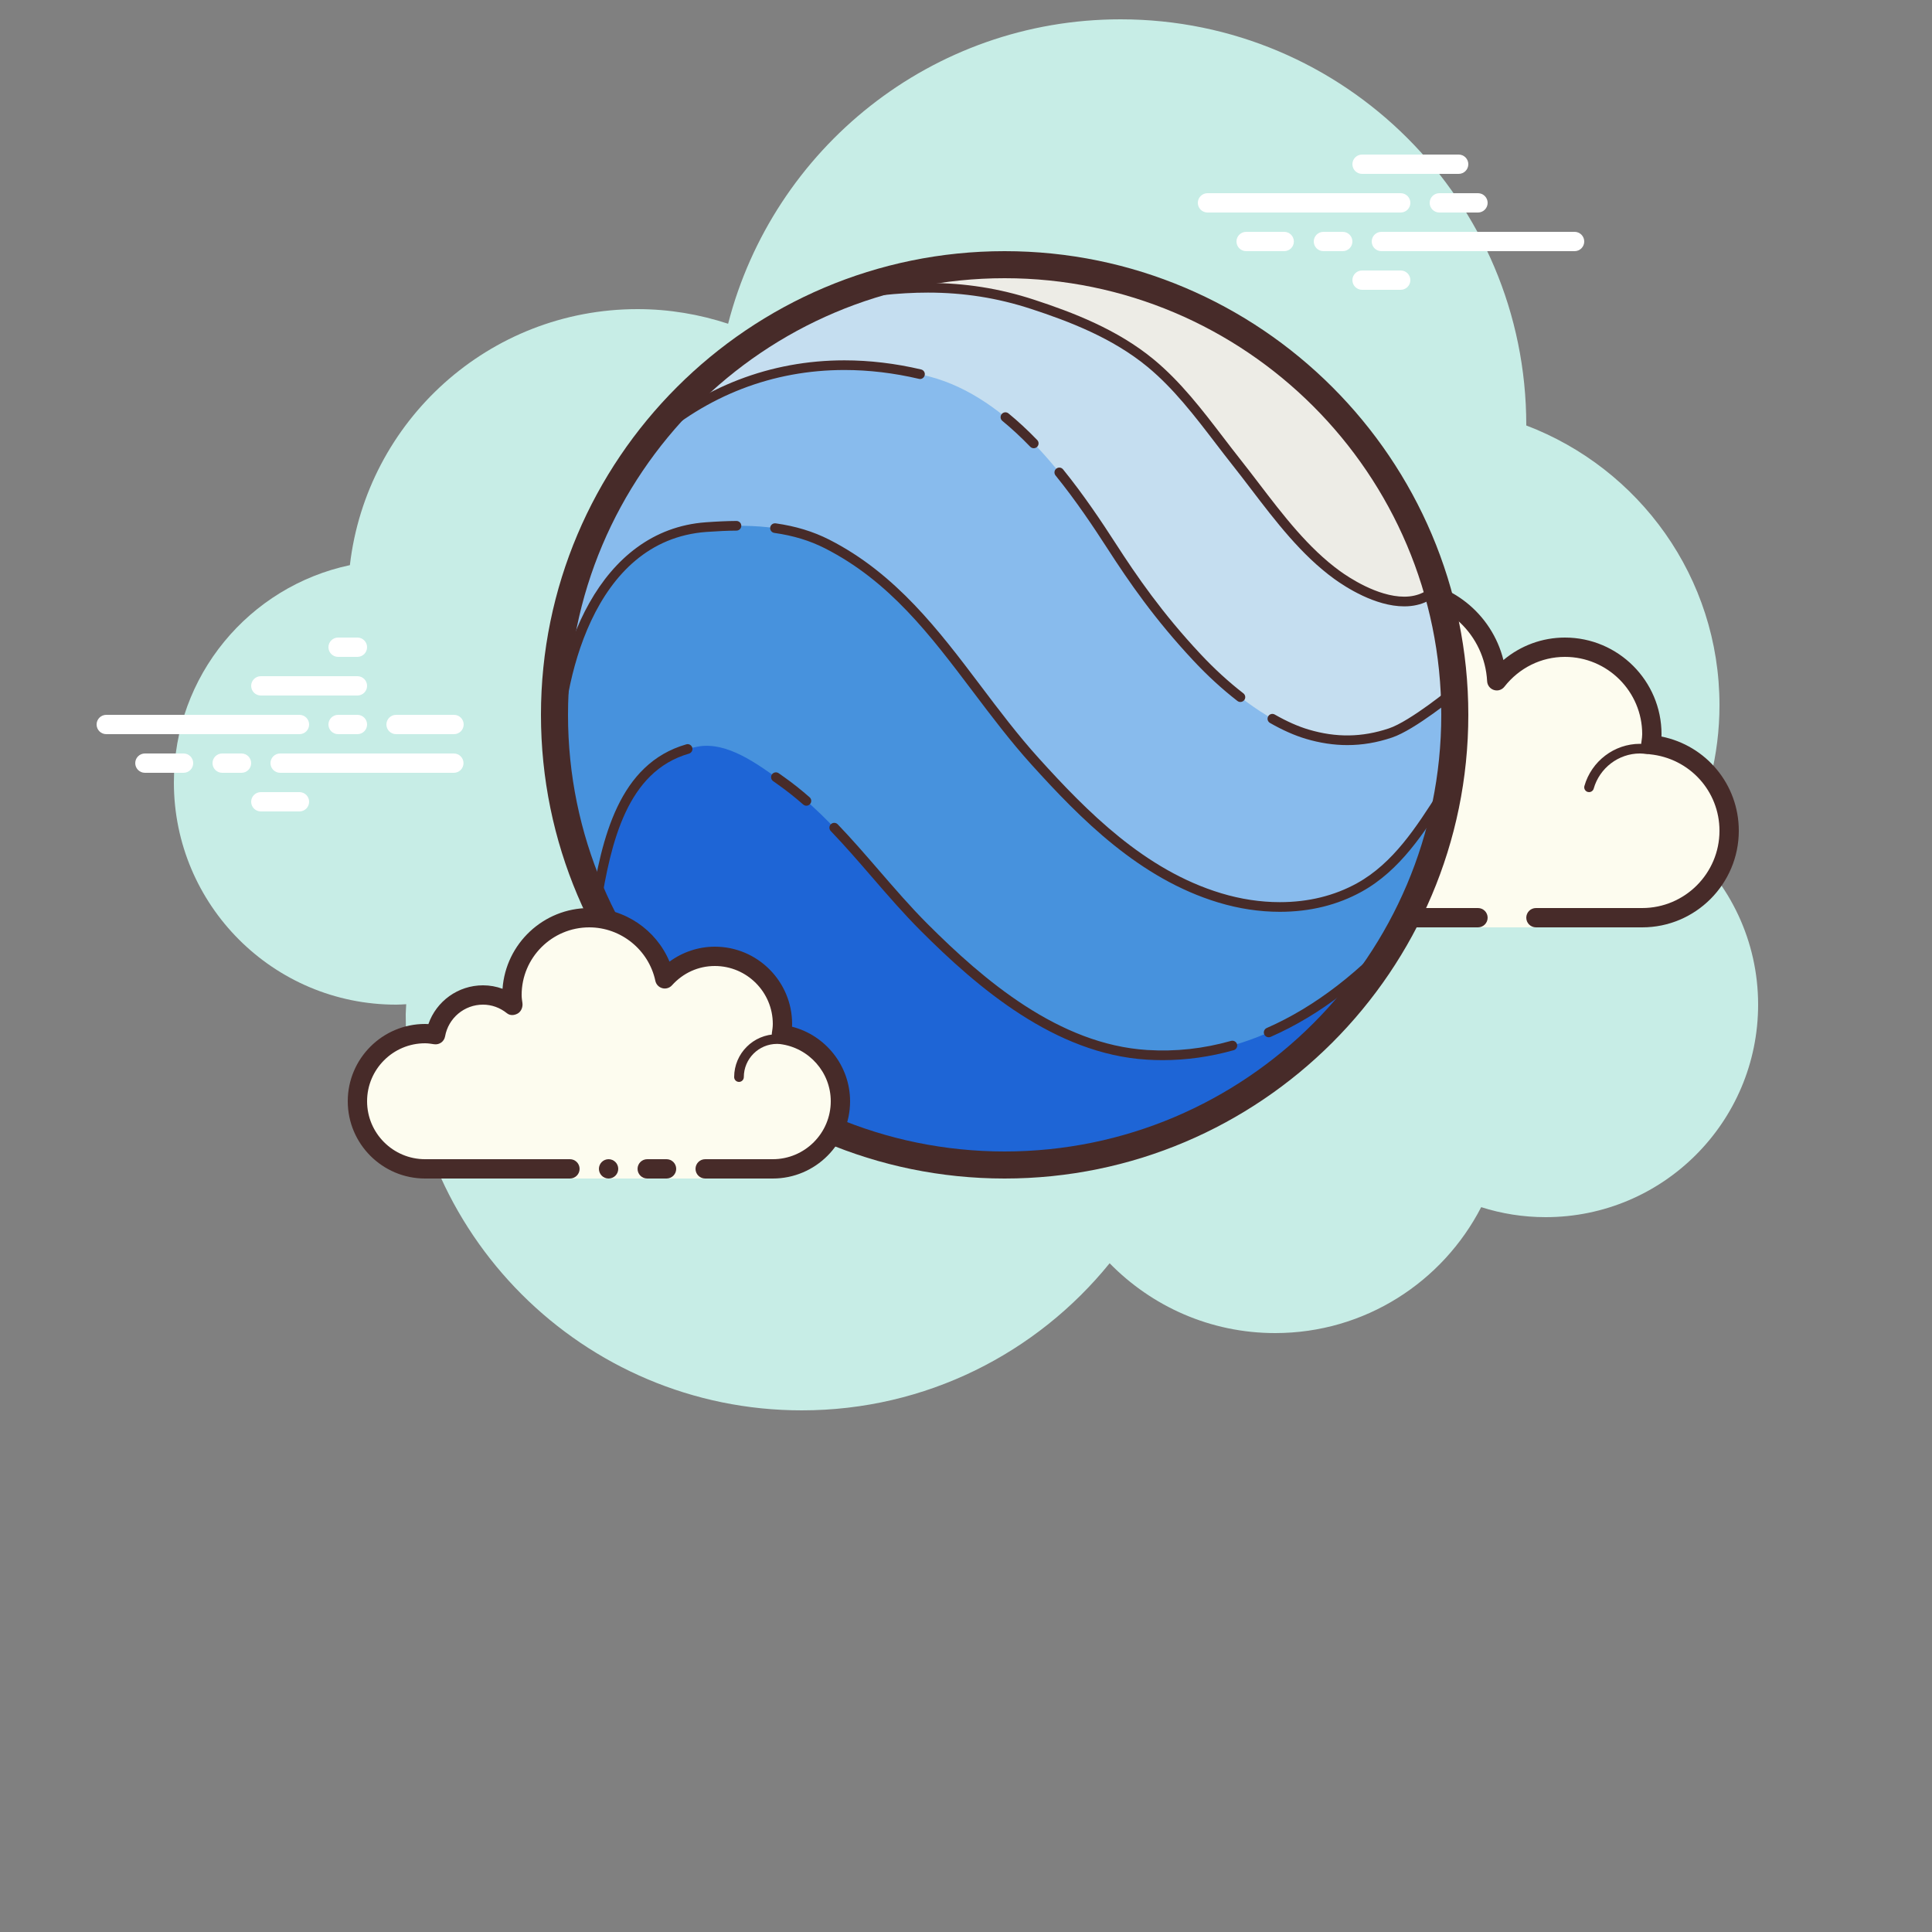 <svg xmlns="http://www.w3.org/2000/svg" x="0px" y="0px" width="48" height="48" viewBox="0 13 100 100">
<rect x="0" y="13" width="100" height="100" fill="#808080" stroke="none"/>
<path fill="#c7ede6" d="M87.215,56.71C88.35,54.555,89,52.105,89,49.5c0-6.621-4.159-12.257-10.001-14.478	C78.999,35.015,79,35.008,79,35c0-11.598-9.402-21-21-21c-9.784,0-17.981,6.701-20.313,15.757C36.211,29.272,34.638,29,33,29	c-7.692,0-14.023,5.793-14.89,13.252C12.906,43.353,9,47.969,9,53.5C9,59.851,14.149,65,20.5,65c0.177,0,0.352-0.012,0.526-0.022	C21.022,65.153,21,65.324,21,65.5C21,76.822,30.178,86,41.5,86c6.437,0,12.175-2.972,15.934-7.614C59.612,80.611,62.64,82,66,82	c4.65,0,8.674-2.65,10.666-6.518C77.718,75.817,78.837,76,80,76c6.075,0,11-4.925,11-11C91,61.689,89.53,58.727,87.215,56.71z"></path><path fill="#fdfcef" d="M76.5,60.5V61h3v-0.5c0,0,4.242,0,5.5,0c2.485,0,4.5-2.015,4.5-4.5c0-2.333-1.782-4.229-4.055-4.455 C85.467,51.364,85.5,51.187,85.5,51c0-2.485-2.015-4.5-4.5-4.5c-1.438,0-2.703,0.686-3.527,1.736 C77.333,45.6,75.171,43.5,72.5,43.5c-2.761,0-5,2.239-5,5c0,0.446,0.077,0.87,0.187,1.282C67.045,49.005,66.086,48.5,65,48.5 c-1.781,0-3.234,1.335-3.455,3.055C61.364,51.533,61.187,51.5,61,51.5c-2.485,0-4.5,2.015-4.5,4.5s2.015,4.5,4.5,4.5s9.5,0,9.5,0 H76.5z"></path><path fill="#472b29" d="M72.5,43c-3.033,0-5.5,2.467-5.5,5.5c0,0.016,0,0.031,0,0.047C66.398,48.192,65.71,48,65,48 c-1.831,0-3.411,1.261-3.858,3.005C61.095,51.002,61.048,51,61,51c-2.757,0-5,2.243-5,5s2.243,5,5,5h15.5 c0.276,0,0.5-0.224,0.5-0.5S76.776,60,76.5,60H61c-2.206,0-4-1.794-4-4s1.794-4,4-4c0.117,0,0.23,0.017,0.343,0.032l0.141,0.019 c0.021,0.003,0.041,0.004,0.062,0.004c0.246,0,0.462-0.185,0.495-0.437C62.232,50.125,63.504,49,65,49 c0.885,0,1.723,0.401,2.301,1.1c0.098,0.118,0.241,0.182,0.386,0.182c0.078,0,0.156-0.018,0.228-0.056 c0.209-0.107,0.314-0.346,0.254-0.573C68.054,49.218,68,48.852,68,48.5c0-2.481,2.019-4.5,4.5-4.5c2.381,0,4.347,1.872,4.474,4.263 c0.011,0.208,0.15,0.387,0.349,0.45c0.05,0.016,0.101,0.024,0.152,0.024c0.15,0,0.296-0.069,0.392-0.192 C78.638,47.563,79.779,47,81,47c2.206,0,4,1.794,4,4c0,0.117-0.017,0.23-0.032,0.343l-0.019,0.141 c-0.016,0.134,0.022,0.268,0.106,0.373c0.084,0.105,0.207,0.172,0.34,0.185C87.451,52.247,89,53.949,89,56c0,2.206-1.794,4-4,4 h-5.5c-0.276,0-0.5,0.224-0.5,0.5s0.224,0.5,0.5,0.5H85c2.757,0,5-2.243,5-5c0-2.397-1.689-4.413-4.003-4.877 C85.999,51.082,86,51.041,86,51c0-2.757-2.243-5-5-5c-1.176,0-2.293,0.416-3.183,1.164C77.219,44.76,75.055,43,72.5,43L72.5,43z"></path><path fill="#472b29" d="M71,50c-1.403,0-2.609,0.999-2.913,2.341C67.72,52.119,67.301,52,66.875,52 c-1.202,0-2.198,0.897-2.353,2.068C64.319,54.022,64.126,54,63.937,54c-1.529,0-2.811,1.2-2.918,2.732 C61.01,56.87,61.114,56.99,61.251,57c0.006,0,0.012,0,0.018,0c0.13,0,0.24-0.101,0.249-0.232c0.089-1.271,1.151-2.268,2.419-2.268 c0.229,0,0.47,0.042,0.738,0.127c0.022,0.007,0.045,0.01,0.067,0.01c0.055,0,0.11-0.02,0.156-0.054 C64.962,54.537,65,54.455,65,54.375c0-1.034,0.841-1.875,1.875-1.875c0.447,0,0.885,0.168,1.231,0.473 c0.047,0.041,0.106,0.063,0.165,0.063c0.032,0,0.063-0.006,0.093-0.019c0.088-0.035,0.148-0.117,0.155-0.212 C68.623,51.512,69.712,50.5,71,50.5c0.208,0,0.425,0.034,0.682,0.107c0.023,0.007,0.047,0.01,0.07,0.01 c0.109,0,0.207-0.073,0.239-0.182c0.038-0.133-0.039-0.271-0.172-0.309C71.517,50.04,71.256,50,71,50L71,50z"></path><path fill="#472b29" d="M84.883,51.5c-1.326,0-2.508,0.897-2.874,2.182c-0.038,0.133,0.039,0.271,0.172,0.309 C82.205,53.997,82.228,54,82.25,54c0.109,0,0.209-0.072,0.24-0.182C82.795,52.748,83.779,52,84.883,52 c0.117,0,0.23,0.014,0.342,0.029c0.012,0.002,0.023,0.003,0.035,0.003c0.121,0,0.229-0.092,0.246-0.217 c0.019-0.137-0.077-0.263-0.214-0.281C85.158,51.516,85.022,51.5,84.883,51.5L84.883,51.5z"></path><path fill="#fff" d="M15.5,51h-10C5.224,51,5,50.776,5,50.5S5.224,50,5.5,50h10c0.276,0,0.5,0.224,0.5,0.5 S15.777,51,15.5,51z"></path><path fill="#fff" d="M18.5,51h-1c-0.276,0-0.5-0.224-0.5-0.5s0.224-0.5,0.5-0.5h1c0.276,0,0.5,0.224,0.5,0.5 S18.777,51,18.5,51z"></path><path fill="#fff" d="M23.491,53H14.5c-0.276,0-0.5-0.224-0.5-0.5s0.224-0.5,0.5-0.5h8.991c0.276,0,0.5,0.224,0.5,0.5 S23.767,53,23.491,53z"></path><path fill="#fff" d="M12.5,53h-1c-0.276,0-0.5-0.224-0.5-0.5s0.224-0.5,0.5-0.5h1c0.276,0,0.5,0.224,0.5,0.5 S12.777,53,12.5,53z"></path><path fill="#fff" d="M9.5,53h-2C7.224,53,7,52.776,7,52.5S7.224,52,7.5,52h2c0.276,0,0.5,0.224,0.5,0.5S9.777,53,9.5,53z"></path><path fill="#fff" d="M15.5,55h-2c-0.276,0-0.5-0.224-0.5-0.5s0.224-0.5,0.5-0.5h2c0.276,0,0.5,0.224,0.5,0.5 S15.776,55,15.5,55z"></path><path fill="#fff" d="M18.5,46c-0.177,0-0.823,0-1,0c-0.276,0-0.5,0.224-0.5,0.5c0,0.276,0.224,0.5,0.5,0.5 c0.177,0,0.823,0,1,0c0.276,0,0.5-0.224,0.5-0.5C19,46.224,18.776,46,18.5,46z"></path><path fill="#fff" d="M18.5,48c-0.177,0-4.823,0-5,0c-0.276,0-0.5,0.224-0.5,0.5c0,0.276,0.224,0.5,0.5,0.5 c0.177,0,4.823,0,5,0c0.276,0,0.5-0.224,0.5-0.5C19,48.224,18.776,48,18.5,48z"></path><path fill="#fff" d="M23.5,50c-0.177,0-2.823,0-3,0c-0.276,0-0.5,0.224-0.5,0.5c0,0.276,0.224,0.5,0.5,0.5 c0.177,0,2.823,0,3,0c0.276,0,0.5-0.224,0.5-0.5C24,50.224,23.776,50,23.5,50z"></path><path fill="#fff" d="M72.5,24h-10c-0.276,0-0.5-0.224-0.5-0.5s0.224-0.5,0.5-0.5h10c0.276,0,0.5,0.224,0.5,0.5 S72.776,24,72.5,24z"></path><path fill="#fff" d="M76.5,24h-2c-0.276,0-0.5-0.224-0.5-0.5s0.224-0.5,0.5-0.5h2c0.276,0,0.5,0.224,0.5,0.5 S76.776,24,76.5,24z"></path><path fill="#fff" d="M81.5,26h-10c-0.276,0-0.5-0.224-0.5-0.5s0.224-0.5,0.5-0.5h10c0.276,0,0.5,0.224,0.5,0.5 S81.777,26,81.5,26z"></path><path fill="#fff" d="M69.5,26h-1c-0.276,0-0.5-0.224-0.5-0.5s0.224-0.5,0.5-0.5h1c0.276,0,0.5,0.224,0.5,0.5 S69.776,26,69.5,26z"></path><path fill="#fff" d="M66.47,26H64.5c-0.276,0-0.5-0.224-0.5-0.5s0.224-0.5,0.5-0.5h1.97c0.276,0,0.5,0.224,0.5,0.5 S66.746,26,66.47,26z"></path><path fill="#fff" d="M75.5,22h-5c-0.276,0-0.5-0.224-0.5-0.5s0.224-0.5,0.5-0.5h5c0.276,0,0.5,0.224,0.5,0.5 S75.777,22,75.5,22z"></path><path fill="#fff" d="M72.5,28h-2c-0.276,0-0.5-0.224-0.5-0.5s0.224-0.5,0.5-0.5h2c0.276,0,0.5,0.224,0.5,0.5 S72.776,28,72.5,28z"></path><circle cx="52" cy="50" r="23" fill="#4792dd"></circle><path fill="#88bbed" d="M52,27c-12.652,0-22.914,10.216-22.996,22.848c0.591-4.384,2.802-9.217,7.54-9.564	c2.137-0.157,4.319-0.117,6.259,0.869c4.902,2.491,7.239,7.35,10.78,11.264c2.683,2.965,5.625,5.87,9.549,7.057	c2.369,0.716,5.027,0.677,7.228-0.541c1.888-1.045,3.102-2.905,4.243-4.692C74.86,52.865,75,51.449,75,50C75,37.297,64.703,27,52,27	z"></path><path fill="#c5def0" d="M52,27c-6.98,0-13.229,3.114-17.447,8.023c3.91-3.02,8.72-3.813,13.567-2.531	c4.149,1.097,7.188,5.321,9.401,8.752c1.284,1.991,2.569,3.789,4.431,5.78c1.862,1.991,3.982,3.468,5.715,3.981	c1.734,0.514,3.147,0.321,4.303-0.064c0.881-0.294,2.353-1.404,3.006-1.917C74.463,36.774,64.375,27,52,27z"></path><path fill="#edece6" d="M53.438,28.75c2.165,0.708,4.349,1.586,6.122,3.052c1.747,1.444,3.048,3.376,4.446,5.138	c1.581,1.993,3.119,4.311,5.201,5.821c1.282,0.93,3.495,1.996,4.905,0.914C71.364,34.05,62.508,27,52,27	c-2.49,0-4.886,0.401-7.132,1.133C47.767,27.742,50.488,27.785,53.438,28.75z"></path><path fill="#1e65d6" d="M52,73c8.06,0,15.147-4.149,19.254-10.424c-3.21,3.097-7.241,5.309-11.886,5.021	c-4.56-0.283-8.452-3.515-11.534-6.597c-2.483-2.483-4.506-5.533-7.398-7.578c-1.194-0.844-2.79-2.065-4.332-1.776	c-3.612,0.677-4.612,4.415-5.16,7.607C34.505,67.346,42.59,73,52,73z"></path><g><path fill="#472b29" d="M72.681,44.385c-1.499,0-3.031-0.994-3.621-1.421c-1.695-1.23-3.021-2.966-4.304-4.646 c-0.316-0.415-0.63-0.825-0.945-1.223c-0.303-0.382-0.602-0.772-0.902-1.164c-1.062-1.388-2.16-2.823-3.507-3.937 c-1.82-1.504-4.075-2.364-6.041-3.007c-1.731-0.566-3.475-0.842-5.332-0.842c-1.508,0-3.15,0.179-5.167,0.563 c-0.14,0.026-0.267-0.063-0.292-0.199s0.063-0.267,0.199-0.292c2.05-0.39,3.721-0.572,5.261-0.572c1.91,0,3.705,0.283,5.487,0.866 c2.011,0.658,4.32,1.54,6.204,3.097c1.391,1.15,2.507,2.608,3.586,4.018c0.298,0.39,0.595,0.777,0.896,1.158 c0.317,0.4,0.633,0.813,0.951,1.229c1.261,1.651,2.564,3.358,4.201,4.545c0.429,0.311,1.937,1.326,3.327,1.326 c0.732,0,1.31-0.29,1.718-0.861c0.081-0.112,0.237-0.138,0.349-0.059c0.113,0.08,0.139,0.236,0.059,0.349 C74.299,44.025,73.584,44.385,72.681,44.385z"></path></g><g><path fill="#472b29" d="M69.737,51.566c-0.698,0-1.418-0.108-2.141-0.323c-0.581-0.172-1.208-0.449-1.862-0.824 c-0.12-0.068-0.162-0.221-0.093-0.341c0.068-0.121,0.221-0.162,0.341-0.093c0.622,0.355,1.212,0.617,1.756,0.778 c1.424,0.422,2.758,0.405,4.152-0.062c1.099-0.366,3.238-2.122,3.259-2.139c0.107-0.088,0.264-0.073,0.352,0.034 c0.088,0.107,0.073,0.264-0.034,0.352c-0.091,0.075-2.233,1.833-3.419,2.228C71.266,51.439,70.509,51.566,69.737,51.566z M64.202,49.334c-0.054,0-0.107-0.017-0.153-0.052c-0.786-0.609-1.553-1.312-2.279-2.089c-2.004-2.142-3.327-4.061-4.458-5.814 c-0.691-1.07-1.619-2.465-2.677-3.769c-0.087-0.107-0.07-0.265,0.037-0.352c0.106-0.087,0.264-0.071,0.352,0.037 c1.073,1.323,2.011,2.733,2.708,3.813c1.119,1.735,2.427,3.631,4.404,5.744c0.708,0.757,1.455,1.442,2.221,2.035 c0.109,0.085,0.129,0.242,0.044,0.351C64.35,49.301,64.276,49.334,64.202,49.334z M53.506,36.2c-0.065,0-0.131-0.025-0.18-0.076 c-0.481-0.498-0.967-0.948-1.444-1.339c-0.107-0.087-0.123-0.245-0.035-0.352c0.087-0.107,0.245-0.123,0.352-0.035 c0.493,0.403,0.993,0.866,1.487,1.378c0.096,0.1,0.093,0.258-0.006,0.354C53.631,36.177,53.568,36.2,53.506,36.2z M33.632,36.035 c-0.068,0-0.137-0.028-0.186-0.083c-0.092-0.103-0.083-0.261,0.019-0.353c2.875-2.583,6.417-3.948,10.241-3.948 c1.302,0,2.638,0.159,3.97,0.472c0.134,0.031,0.218,0.166,0.186,0.3c-0.031,0.134-0.165,0.223-0.3,0.186 c-1.295-0.304-2.592-0.458-3.856-0.458c-3.699,0-7.125,1.321-9.907,3.82C33.751,36.014,33.691,36.035,33.632,36.035z"></path></g><g><path fill="#472b29" d="M66.244,60.195c-1.055,0-2.125-0.162-3.184-0.482c-4.081-1.233-7.127-4.326-9.662-7.128 c-1.09-1.205-2.078-2.513-3.033-3.778c-2.224-2.945-4.324-5.728-7.675-7.431c-0.778-0.395-1.633-0.654-2.612-0.793 c-0.137-0.02-0.232-0.146-0.212-0.283c0.02-0.136,0.145-0.229,0.283-0.212c1.035,0.146,1.94,0.422,2.769,0.842 c3.454,1.756,5.688,4.714,7.848,7.575c0.948,1.256,1.929,2.556,3.005,3.744c2.49,2.752,5.478,5.789,9.436,6.985 c1.011,0.306,2.034,0.461,3.039,0.461c1.475,0,2.819-0.33,3.996-0.981c1.875-1.039,3.074-2.916,4.232-4.731l0.234-0.367 c0.076-0.117,0.23-0.15,0.345-0.076c0.116,0.075,0.15,0.229,0.076,0.345l-0.234,0.366c-1.192,1.868-2.425,3.8-4.412,4.9 C69.23,59.844,67.805,60.195,66.244,60.195z M28.833,52.75c-0.137,0-0.248-0.11-0.25-0.247l-0.001-0.215 c0-5.621,2.486-11.854,7.944-12.254c0.594-0.043,1.114-0.066,1.591-0.069c0,0,0.001,0,0.002,0c0.137,0,0.249,0.111,0.25,0.248 c0.001,0.138-0.11,0.251-0.248,0.252c-0.466,0.003-0.976,0.026-1.559,0.068c-5.917,0.434-7.48,7.879-7.48,11.755l0.001,0.208 c0.002,0.138-0.108,0.251-0.247,0.253C28.836,52.75,28.834,52.75,28.833,52.75z"></path></g><g><path fill="#472b29" d="M60.181,67.873c-0.274,0-0.55-0.008-0.829-0.026c-4.75-0.295-8.746-3.72-11.695-6.67 c-0.885-0.885-1.723-1.854-2.534-2.792c-0.684-0.792-1.392-1.61-2.123-2.371c-0.096-0.1-0.093-0.258,0.007-0.354 c0.1-0.096,0.258-0.092,0.354,0.007c0.74,0.771,1.452,1.595,2.141,2.391c0.805,0.931,1.637,1.894,2.509,2.766 c2.888,2.888,6.79,6.24,11.373,6.524c1.469,0.092,2.912-0.069,4.335-0.472c0.134-0.035,0.271,0.04,0.309,0.173 c0.038,0.133-0.04,0.271-0.173,0.309C62.646,67.699,61.41,67.873,60.181,67.873z M65.666,66.689c-0.096,0-0.188-0.056-0.229-0.149 c-0.055-0.126,0.002-0.274,0.128-0.33c2.495-1.094,4.877-2.93,7.08-5.458c0.09-0.105,0.249-0.116,0.353-0.024 c0.104,0.091,0.115,0.249,0.024,0.353c-2.251,2.584-4.693,4.464-7.255,5.588C65.734,66.683,65.7,66.689,65.666,66.689z M30.834,60.167c-0.013,0-0.026-0.001-0.04-0.003c-0.136-0.022-0.229-0.15-0.208-0.287c0.561-3.514,1.451-7.347,4.936-8.35 c0.134-0.039,0.271,0.038,0.31,0.171c0.038,0.133-0.039,0.271-0.171,0.31c-3.204,0.922-4.044,4.586-4.581,7.949 C31.061,60.079,30.955,60.167,30.834,60.167z M41.74,54.704c-0.059,0-0.117-0.021-0.165-0.062 c-0.434-0.379-0.854-0.712-1.285-1.017l-0.274-0.195c-0.112-0.08-0.139-0.236-0.059-0.349c0.08-0.112,0.236-0.137,0.349-0.059 l0.273,0.194c0.445,0.314,0.878,0.658,1.325,1.049c0.104,0.091,0.114,0.249,0.023,0.353C41.878,54.675,41.809,54.704,41.74,54.704z"></path></g><path fill="#472b29" d="M51.999,27.4C64.461,27.4,74.6,37.538,74.6,49.999C74.6,62.461,64.461,72.6,51.999,72.6	C39.538,72.6,29.4,62.462,29.4,50S39.538,27.4,51.999,27.4 M51.999,26C38.765,26,28,36.766,28,50s10.765,24,23.999,24	C65.234,74,76,63.233,76,49.999S65.234,26,51.999,26L51.999,26z"></path><g><path fill="#fdfcef" d="M36.5,73.5c0,0,1.567,0,3.5,0s3.5-1.567,3.5-3.5c0-1.781-1.335-3.234-3.055-3.455 C40.473,66.366,40.5,66.187,40.5,66c0-1.933-1.567-3.5-3.5-3.5c-1.032,0-1.95,0.455-2.59,1.165 c-0.384-1.808-1.987-3.165-3.91-3.165c-2.209,0-4,1.791-4,4c0,0.191,0.03,0.374,0.056,0.558C26.128,64.714,25.592,64.5,25,64.5 c-1.228,0-2.245,0.887-2.455,2.055C22.366,66.527,22.187,66.5,22,66.5c-1.933,0-3.5,1.567-3.5,3.5s1.567,3.5,3.5,3.5s7.5,0,7.5,0 V74h7V73.5z"></path><path fill="#472b29" d="M38.25,69C38.112,69,38,68.888,38,68.75c0-1.223,0.995-2.218,2.218-2.218 c0.034,0.009,0.737-0.001,1.244,0.136c0.133,0.036,0.212,0.173,0.176,0.306c-0.036,0.134-0.173,0.213-0.306,0.176 c-0.444-0.12-1.1-0.12-1.113-0.118c-0.948,0-1.719,0.771-1.719,1.718C38.5,68.888,38.388,69,38.25,69z"></path><circle cx="31.5" cy="73.5" r=".5" fill="#472b29"></circle><path fill="#472b29" d="M40,74h-3.5c-0.276,0-0.5-0.224-0.5-0.5s0.224-0.5,0.5-0.5H40c1.654,0,3-1.346,3-3 c0-1.496-1.125-2.768-2.618-2.959c-0.134-0.018-0.255-0.088-0.336-0.196s-0.115-0.244-0.094-0.377C39.975,66.314,40,66.16,40,66 c0-1.654-1.346-3-3-3c-0.85,0-1.638,0.355-2.219,1c-0.125,0.139-0.321,0.198-0.5,0.148c-0.182-0.049-0.321-0.195-0.36-0.379 C33.58,62.165,32.141,61,30.5,61c-1.93,0-3.5,1.57-3.5,3.5c0,0.143,0.021,0.28,0.041,0.418c0.029,0.203-0.063,0.438-0.242,0.54 c-0.179,0.102-0.396,0.118-0.556-0.01C25.878,65.155,25.449,65,25,65c-0.966,0-1.792,0.691-1.963,1.644 c-0.048,0.267-0.296,0.446-0.569,0.405C22.314,67.025,22.16,67,22,67c-1.654,0-3,1.346-3,3s1.346,3,3,3h7.5 c0.276,0,0.5,0.224,0.5,0.5S29.776,74,29.5,74H22c-2.206,0-4-1.794-4-4s1.794-4,4-4c0.059,0,0.116,0.002,0.174,0.006 C22.588,64.82,23.711,64,25,64c0.349,0,0.689,0.061,1.011,0.18C26.176,61.847,28.126,60,30.5,60c1.831,0,3.466,1.127,4.153,2.774 C35.333,62.276,36.155,62,37,62c2.206,0,4,1.794,4,4c0,0.048-0.001,0.095-0.004,0.142C42.739,66.59,44,68.169,44,70 C44,72.206,42.206,74,40,74z"></path><path fill="#472b29" d="M34.5,73c-0.159,0-0.841,0-1,0c-0.276,0-0.5,0.224-0.5,0.5c0,0.276,0.224,0.5,0.5,0.5 c0.159,0,0.841,0,1,0c0.276,0,0.5-0.224,0.5-0.5C35,73.224,34.776,73,34.5,73z"></path></g>
</svg>